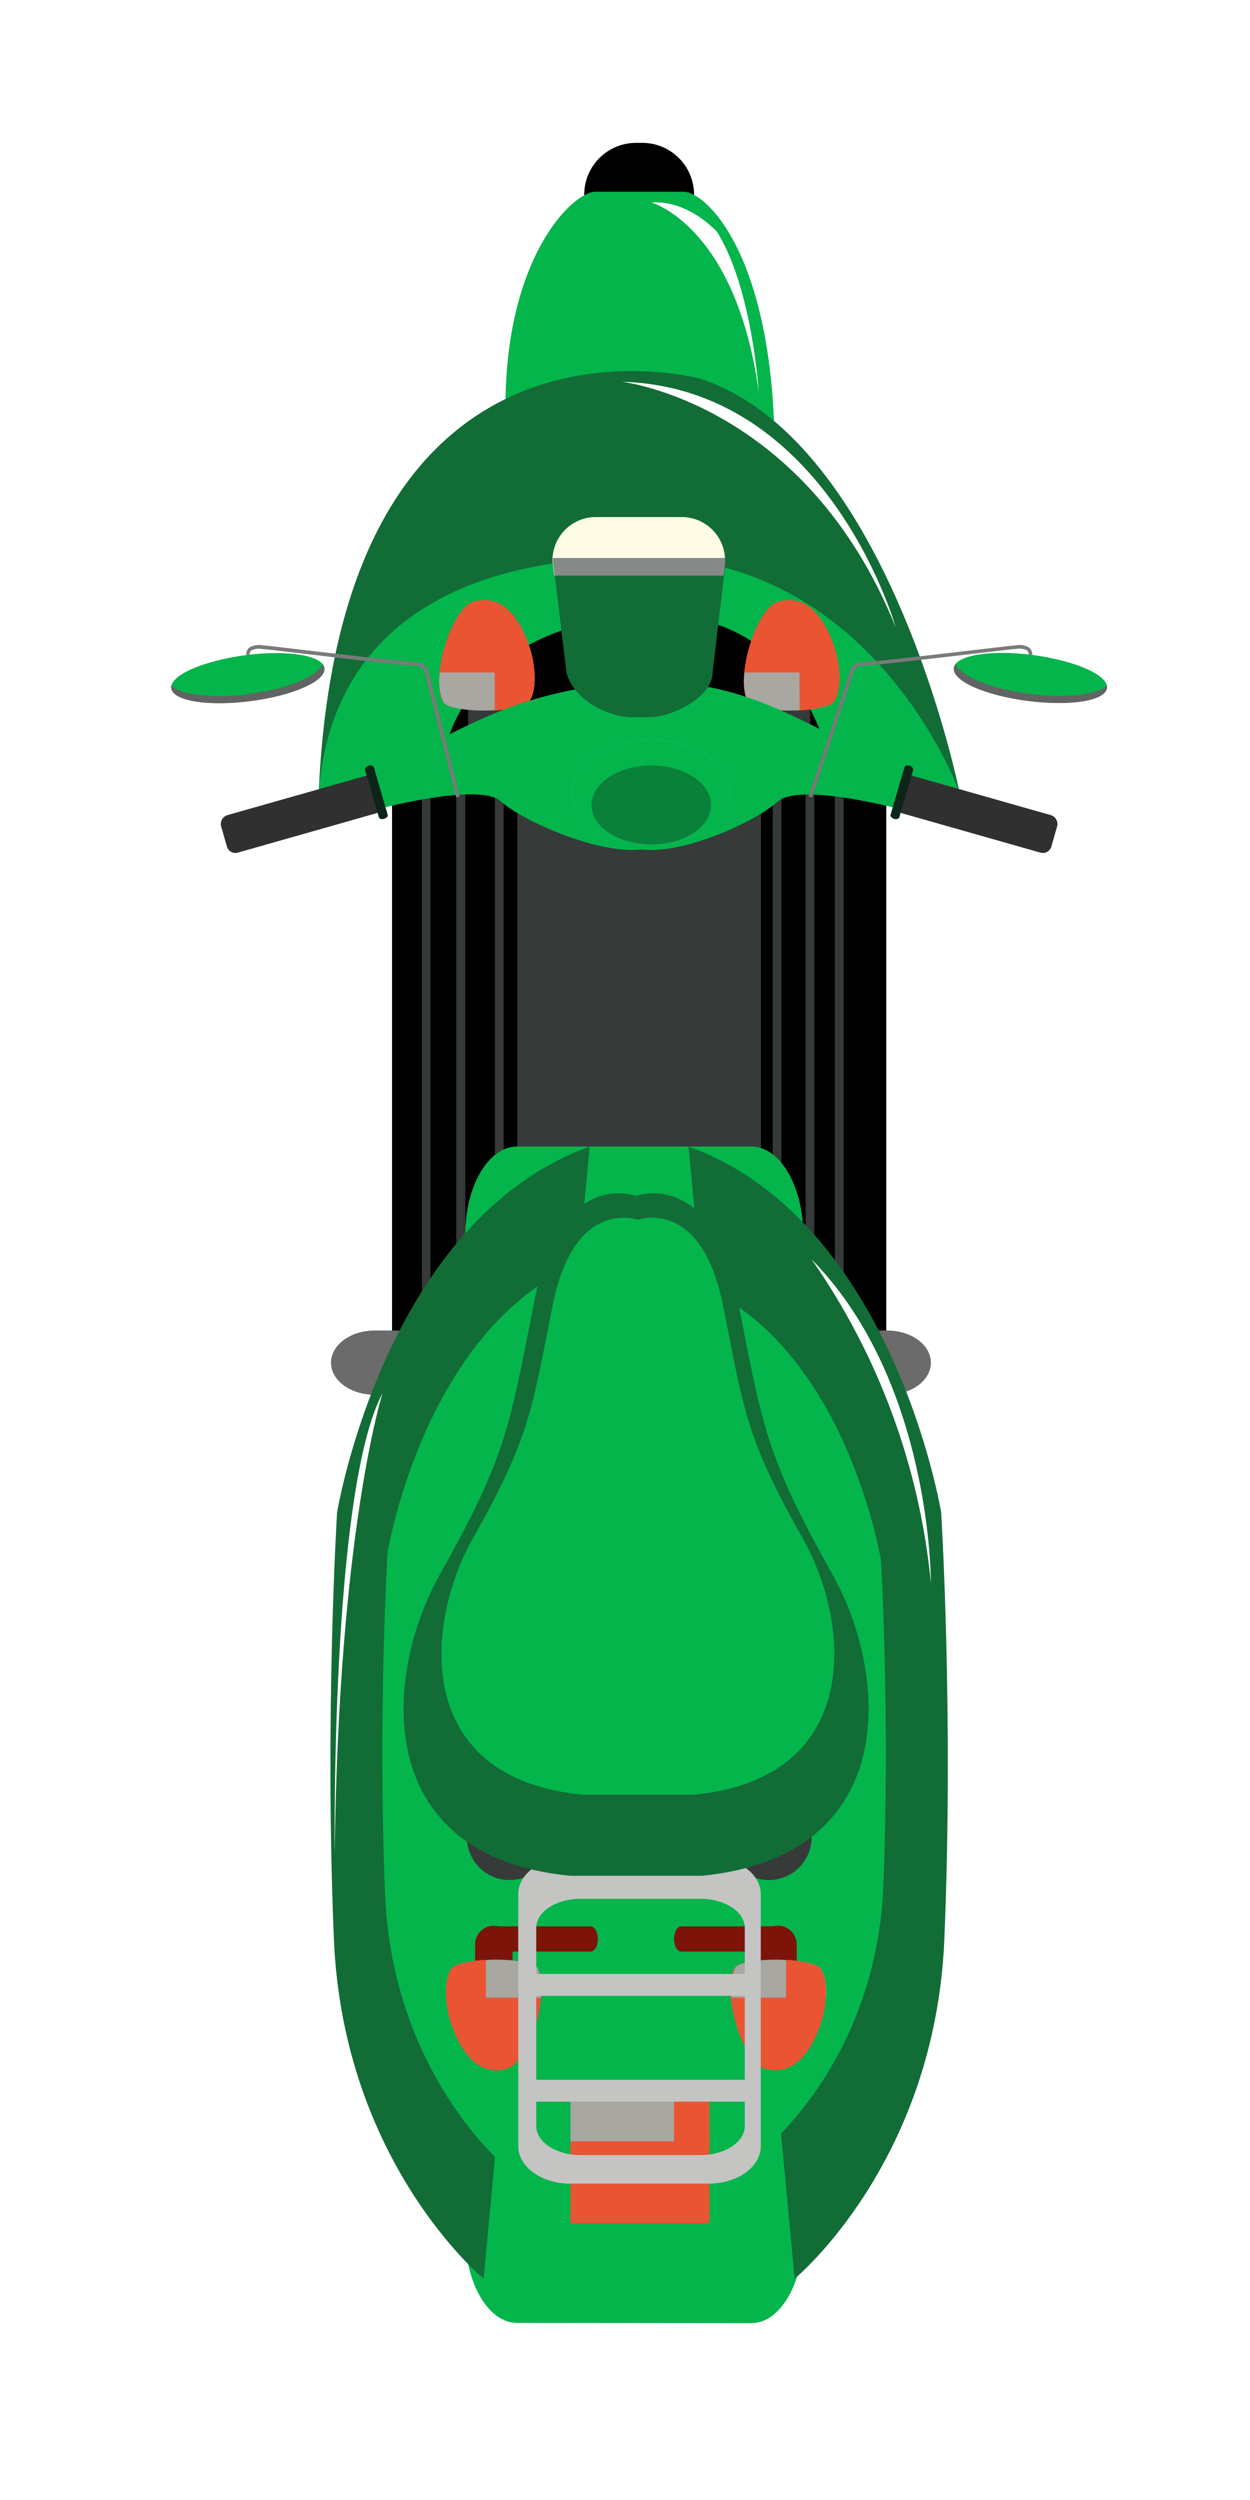 <svg width="35" height="70" viewBox="0 0 35 70" fill="none" xmlns="http://www.w3.org/2000/svg">
<g filter="url(#filter0_d_19_32427)">
<path d="M9.252 42.537C8.547 42.537 7.979 41.887 7.979 41.085L7.979 17.035C7.979 16.233 8.547 15.584 9.252 15.584L20.542 15.584C21.244 15.584 21.813 16.233 21.813 17.035L21.813 41.085C21.813 41.887 21.244 42.537 20.542 42.537L9.252 42.537Z" fill="#363B39"/>
<path d="M18.637 42.537L18.637 15.584L11.102 15.584L11.102 42.537L18.637 42.537Z" fill="black"/>
<path d="M10.858 42.537L10.858 15.584L10.028 15.584L10.028 42.537L10.858 42.537Z" fill="black"/>
<path d="M9.053 42.516C9.118 42.529 9.185 42.536 9.252 42.537L9.776 42.537L9.776 15.584L9.252 15.584C9.185 15.584 9.119 15.59 9.053 15.602L9.053 42.516Z" fill="black"/>
<path d="M8.812 15.675C8.555 15.796 8.339 15.989 8.191 16.23C8.043 16.472 7.969 16.752 7.979 17.035L7.979 41.085C7.97 41.368 8.044 41.648 8.192 41.89C8.34 42.131 8.555 42.324 8.812 42.445L8.812 15.675Z" fill="black"/>
<path d="M19.557 42.537L19.557 15.584L18.878 15.584L18.878 42.537L19.557 42.537Z" fill="black"/>
<path d="M20.377 42.537L20.377 15.584L19.8 15.584L19.8 42.537L20.377 42.537Z" fill="black"/>
<path d="M20.621 42.536C21.286 42.489 21.813 41.861 21.813 41.09L21.813 17.035C21.813 16.262 21.289 15.636 20.621 15.589L20.621 42.536Z" fill="black"/>
<path d="M12.113 42.537C11.765 42.537 11.484 41.887 11.484 41.085L11.484 17.035C11.484 16.233 11.765 15.584 12.113 15.584L17.678 15.584C18.027 15.584 18.307 16.233 18.307 17.035L18.307 41.085C18.307 41.887 18.027 42.537 17.678 42.537L12.113 42.537Z" fill="#363B39"/>
<path d="M16.434 9.329L16.434 2.452C16.434 1.65 15.784 1 14.982 1L14.809 1C14.008 1 13.358 1.65 13.358 2.452L13.358 9.329C13.358 10.131 14.008 10.781 14.809 10.781L14.982 10.781C15.784 10.781 16.434 10.131 16.434 9.329Z" fill="black"/>
<path d="M18.69 14.559L18.69 9.492C18.632 4.136 16.777 2.368 16.135 2.368L13.672 2.368C13.03 2.368 11.052 4.272 11.157 8.724L11.157 14.559L18.69 14.559Z" fill="#04B54C"/>
<path d="M23.867 19.184C23.867 19.184 21.899 9.343 16.62 7.608C16.62 7.608 6.566 4.818 5.924 19.184L23.867 19.184Z" fill="#126C36"/>
<path d="M23.867 19.184C23.867 19.184 21.899 13.705 16.62 12.741C16.62 12.741 6.566 11.184 5.924 19.184L23.867 19.184Z" fill="#04B54C"/>
<path d="M19.939 17.41C19.939 17.41 19.056 14.9 16.738 14.397C14.419 13.894 10.711 14.543 9.585 17.562L19.939 17.41Z" fill="black"/>
<path d="M19.161 15.345C19.022 15.345 18.889 15.4 18.791 15.498C18.692 15.597 18.637 15.73 18.637 15.869L18.637 17.323C18.637 17.462 18.692 17.595 18.791 17.694C18.889 17.792 19.022 17.847 19.161 17.847C19.3 17.847 19.433 17.792 19.532 17.694C19.63 17.595 19.685 17.462 19.685 17.323L19.685 15.869C19.685 15.73 19.63 15.597 19.532 15.498C19.433 15.4 19.3 15.345 19.161 15.345Z" fill="#363B39"/>
<path d="M20.422 15.353C20.422 15.353 20.021 13.501 18.8 13.841C18.16 14.019 17.573 16 17.938 16.658C18.092 16.936 19.677 16.983 20.241 16.726C20.532 16.598 20.55 15.877 20.422 15.353Z" fill="#E95433"/>
<path d="M20.241 16.726C20.448 16.632 20.516 16.239 20.503 15.83L17.849 15.83C17.804 16.11 17.839 16.396 17.948 16.658C18.092 16.936 19.677 16.983 20.241 16.726Z" fill="#A8A7A1"/>
<g style="mix-blend-mode:screen">
<path d="M19.381 13.846C20.152 14.108 20.429 15.353 20.429 15.353C20.558 15.877 20.539 16.592 20.249 16.726C19.973 16.827 19.683 16.881 19.389 16.886L19.381 13.846Z" fill="#E95433"/>
</g>
<path d="M10.63 15.345C10.491 15.345 10.358 15.4 10.26 15.498C10.161 15.597 10.106 15.73 10.106 15.869L10.106 17.323C10.106 17.462 10.161 17.595 10.26 17.694C10.358 17.792 10.491 17.847 10.63 17.847C10.769 17.847 10.902 17.792 11.001 17.694C11.099 17.595 11.154 17.462 11.154 17.323L11.154 15.869C11.154 15.73 11.099 15.597 11.001 15.498C10.902 15.4 10.769 15.345 10.63 15.345Z" fill="#363B39"/>
<path d="M11.89 15.353C11.89 15.353 11.489 13.501 10.269 13.841C9.629 14.019 9.042 16 9.407 16.658C9.561 16.936 11.146 16.983 11.707 16.726C12 16.598 12.014 15.877 11.89 15.353Z" fill="#E95433"/>
<path d="M11.707 16.726C11.917 16.632 11.985 16.239 11.969 15.83L9.315 15.83C9.269 16.11 9.304 16.397 9.414 16.658C9.561 16.936 11.146 16.983 11.707 16.726Z" fill="#A8A7A1"/>
<g style="mix-blend-mode:screen">
<path d="M10.848 13.846C11.621 14.108 11.896 15.353 11.896 15.353C12.024 15.877 12.006 16.592 11.712 16.726C11.437 16.827 11.146 16.881 10.853 16.886L10.848 13.846Z" fill="#E95433"/>
</g>
<path d="M15.037 20.774L15.236 16.11C14.05 16.109 12.87 16.29 11.739 16.647C10.242 17.111 8.61 18.093 6.844 19.005L7.457 19.687C7.457 19.687 10.41 18.88 11.023 19.438C11.636 19.996 13.848 20.97 15.037 20.774Z" fill="#04B54C"/>
<path d="M4.009 16.631C5.196 16.48 6.124 16.068 6.087 15.712C6.05 15.355 5.057 15.188 3.873 15.345C2.689 15.502 1.759 15.908 1.795 16.265C1.832 16.621 2.825 16.786 4.009 16.631Z" fill="#04B54C"/>
<path d="M4.009 16.631C2.825 16.786 1.834 16.631 1.795 16.265C1.79 16.239 1.79 16.214 1.795 16.189C2.023 16.451 2.914 16.569 3.951 16.435C5.055 16.293 5.935 15.927 6.024 15.589C6.054 15.623 6.074 15.666 6.079 15.712C6.124 16.073 5.201 16.48 4.009 16.631Z" fill="#626362"/>
<path d="M3.891 15.335C3.89 15.297 3.897 15.261 3.912 15.226C3.926 15.192 3.948 15.161 3.975 15.136C4.093 15.064 4.234 15.041 4.368 15.073C4.378 15.073 4.387 15.073 4.397 15.073C4.413 15.073 4.57 15.088 5.183 15.162C6.286 15.29 8.327 15.531 8.573 15.534C8.943 15.534 8.99 15.78 8.993 15.796L9.87 19.304L9.771 19.328L8.888 15.812C8.888 15.812 8.849 15.636 8.568 15.636C8.288 15.636 6.349 15.403 5.162 15.264C4.743 15.214 4.413 15.175 4.389 15.175C4.366 15.175 4.368 15.175 4.35 15.175C4.244 15.151 4.132 15.165 4.035 15.214C4.019 15.23 4.006 15.249 3.998 15.27C3.99 15.292 3.986 15.315 3.988 15.337L3.891 15.335Z" fill="#797A79"/>
<path d="M3.668 20.871C3.638 20.881 3.605 20.885 3.573 20.883C3.54 20.881 3.509 20.872 3.48 20.857C3.451 20.843 3.425 20.822 3.404 20.798C3.383 20.773 3.367 20.744 3.357 20.714L3.186 20.119C3.175 20.056 3.188 19.991 3.222 19.936C3.256 19.881 3.308 19.841 3.37 19.823L7.224 18.728C7.255 18.717 7.287 18.713 7.32 18.716C7.352 18.718 7.384 18.727 7.413 18.741C7.442 18.756 7.467 18.776 7.488 18.801C7.51 18.826 7.526 18.854 7.536 18.885L7.703 19.477C7.711 19.509 7.713 19.542 7.708 19.574C7.703 19.606 7.691 19.637 7.674 19.665C7.657 19.692 7.635 19.717 7.608 19.736C7.582 19.755 7.552 19.768 7.52 19.776L3.668 20.871Z" fill="#313030"/>
<path d="M7.756 19.928C7.688 19.949 7.622 19.928 7.609 19.883L7.221 18.555C7.221 18.51 7.253 18.458 7.321 18.44C7.389 18.419 7.455 18.44 7.468 18.484L7.855 19.812C7.868 19.857 7.824 19.907 7.756 19.928Z" fill="#0C2518"/>
<path d="M14.896 20.774L15.236 16.11C16.17 16.085 17.1 16.233 17.98 16.545C19.368 17.009 21.058 18.028 22.958 19.011L22.345 19.692C22.345 19.692 19.392 18.885 18.779 19.443C18.166 20.001 16.072 20.97 14.896 20.774Z" fill="#04B54C"/>
<path d="M25.782 16.626C24.595 16.474 23.665 16.063 23.704 15.707C23.744 15.35 24.734 15.183 25.919 15.34C27.103 15.497 28.033 15.903 27.996 16.26C27.96 16.616 26.967 16.781 25.782 16.626Z" fill="#04B54C"/>
<path d="M25.782 16.626C26.966 16.781 27.957 16.626 27.996 16.259C28.001 16.234 28.001 16.209 27.996 16.183C27.768 16.445 26.878 16.563 25.84 16.43C24.737 16.288 23.857 15.921 23.767 15.584C23.738 15.618 23.718 15.661 23.712 15.707C23.665 16.073 24.59 16.474 25.782 16.626Z" fill="#626362"/>
<path d="M19.641 19.299L20.807 15.783C20.807 15.783 20.854 15.534 21.223 15.534C21.459 15.534 23.511 15.29 24.614 15.162C25.224 15.091 25.379 15.073 25.4 15.073C25.409 15.073 25.419 15.073 25.429 15.073C25.563 15.041 25.704 15.064 25.822 15.136C25.849 15.161 25.87 15.192 25.885 15.226C25.899 15.261 25.906 15.297 25.905 15.335L25.803 15.335C25.805 15.312 25.802 15.289 25.794 15.268C25.785 15.246 25.773 15.227 25.756 15.212C25.659 15.162 25.548 15.148 25.442 15.172C25.423 15.172 25.408 15.172 25.4 15.172C25.392 15.172 25.049 15.212 24.629 15.261C23.448 15.4 21.472 15.633 21.223 15.633C20.974 15.633 20.906 15.799 20.906 15.806L19.738 19.328L19.641 19.299Z" fill="#797A79"/>
<path d="M26.123 20.871C26.154 20.881 26.186 20.885 26.219 20.883C26.251 20.881 26.282 20.872 26.311 20.857C26.34 20.843 26.366 20.822 26.387 20.798C26.409 20.773 26.425 20.744 26.435 20.714L26.605 20.119C26.616 20.056 26.603 19.991 26.57 19.936C26.536 19.881 26.483 19.841 26.422 19.823L22.567 18.728C22.537 18.717 22.504 18.713 22.472 18.716C22.439 18.718 22.408 18.727 22.379 18.741C22.35 18.756 22.324 18.776 22.303 18.801C22.282 18.826 22.266 18.854 22.256 18.885L22.088 19.477C22.076 19.541 22.088 19.606 22.122 19.662C22.156 19.717 22.209 19.757 22.271 19.776L26.123 20.871Z" fill="#313030"/>
<path d="M22.036 19.928C22.104 19.949 22.169 19.928 22.182 19.883L22.57 18.555C22.57 18.51 22.539 18.458 22.471 18.44C22.402 18.419 22.337 18.44 22.324 18.484L21.936 19.812C21.923 19.857 21.967 19.907 22.036 19.928Z" fill="#0C2518"/>
<path d="M15.236 20.646C14.015 20.646 13.025 19.991 13.025 19.184C13.025 18.377 14.015 17.719 15.236 17.719C16.457 17.719 17.448 18.374 17.448 19.184C17.448 19.993 16.468 20.646 15.236 20.646Z" fill="#AEAEAE"/>
<path d="M15.236 20.646C14.015 20.646 13.025 19.991 13.025 19.184C13.025 18.377 14.015 17.719 15.236 17.719C16.457 17.719 17.448 18.374 17.448 19.184C17.448 19.993 16.468 20.646 15.236 20.646Z" fill="#04B54C"/>
<path d="M15.236 20.646C14.314 20.646 13.562 20.15 13.562 19.54C13.562 18.93 14.314 18.432 15.236 18.432C16.159 18.432 16.91 18.927 16.91 19.54C16.91 20.153 16.161 20.646 15.236 20.646Z" fill="#0A813A"/>
<path d="M14.411 7.689C14.411 7.689 19.546 8.271 22.08 14.564C22.08 14.559 20.178 7.854 14.411 7.689Z" fill="white"/>
<path d="M15.236 2.669C15.236 2.669 17.61 3.316 18.247 7.99C18.247 7.99 18.063 5.056 17.073 3.486C17.073 3.497 16.3 2.601 15.236 2.669Z" fill="white"/>
<path d="M19.028 36.054C18.349 36.054 17.799 35.654 17.799 35.156C17.799 34.658 18.349 34.254 19.028 34.254L21.839 34.254C22.518 34.254 23.065 34.658 23.065 35.156C23.065 35.654 22.518 36.054 21.839 36.054L19.028 36.054Z" fill="#6A6B6A"/>
<path d="M7.494 36.054C6.815 36.054 6.268 35.654 6.268 35.156C6.268 34.658 6.815 34.254 7.494 34.254L10.305 34.254C10.984 34.254 11.531 34.658 11.531 35.156C11.531 35.654 10.984 36.054 10.305 36.054L7.494 36.054Z" fill="#6A6B6A"/>
<path d="M11.476 62.041C10.675 62.041 10.025 60.93 10.025 59.559L10.025 31.582C10.025 30.214 10.675 29.103 11.476 29.103L18.04 29.103C18.842 29.103 19.491 30.214 19.491 31.582L19.491 59.567C19.491 60.938 18.842 62.048 18.04 62.048L11.476 62.041Z" fill="#04B54C"/>
<path d="M10.541 60.804C10.541 60.804 6.611 57.571 6.349 51.298C6.087 45.026 6.438 39.348 6.438 39.348C6.438 39.348 7.78 31.168 13.512 29.103L10.541 60.804Z" fill="#126C36"/>
<path d="M19.25 60.804C19.25 60.804 23.18 57.571 23.442 51.298C23.704 45.026 23.353 39.348 23.353 39.348C23.353 39.348 22.012 31.168 16.279 29.103L19.25 60.804Z" fill="#126C36"/>
<path d="M11.133 57.647C11.133 57.647 7.989 55.058 7.782 50.035C7.575 45.013 7.853 40.464 7.853 40.464C7.853 40.464 8.927 33.914 13.515 32.261L11.133 57.647Z" fill="#04B54C"/>
<path d="M18.546 57.039C18.546 57.039 21.546 54.573 21.734 49.792C21.923 45.01 21.666 40.679 21.666 40.679C21.666 40.679 20.644 34.443 16.276 32.868L18.546 57.039Z" fill="#04B54C"/>
<path d="M10.816 48.951C10.622 48.951 10.463 48.655 10.463 48.29C10.463 47.926 10.622 47.63 10.816 47.63L18.43 47.63C18.627 47.63 18.784 47.926 18.784 48.29C18.784 48.655 18.627 48.951 18.43 48.951L10.816 48.951Z" fill="#363B39"/>
<path d="M16.075 51.644C15.962 51.644 15.873 51.487 15.873 51.29C15.873 51.096 15.962 50.937 16.075 50.937L18.899 50.937C19.009 50.937 19.101 51.096 19.101 51.29C19.101 51.487 19.009 51.644 18.899 51.644L16.075 51.644Z" fill="#7C140A"/>
<path d="M18.784 53.42C18.645 53.42 18.512 53.365 18.413 53.267C18.315 53.169 18.26 53.035 18.26 52.897L18.26 51.445C18.26 51.306 18.315 51.173 18.413 51.074C18.512 50.976 18.645 50.921 18.784 50.921C18.923 50.921 19.056 50.976 19.154 51.074C19.253 51.173 19.308 51.306 19.308 51.445L19.308 52.899C19.308 53.038 19.253 53.171 19.154 53.27C19.056 53.368 18.923 53.423 18.784 53.423L18.784 53.42Z" fill="#7C140A"/>
<path d="M20.044 53.413C20.044 53.413 19.643 55.268 18.422 54.927C17.783 54.749 17.196 52.766 17.56 52.11C17.715 51.83 19.3 51.785 19.863 52.04C20.154 52.173 20.173 52.889 20.044 53.413Z" fill="#E95433"/>
<path d="M19.874 52.04C20.081 52.137 20.149 52.53 20.136 52.936L17.482 52.936C17.437 52.657 17.472 52.371 17.581 52.11C17.715 51.83 19.3 51.785 19.874 52.04Z" fill="#A8A7A1"/>
<g style="mix-blend-mode:screen">
<path d="M19.004 54.919C19.774 54.657 20.052 53.413 20.052 53.413C20.18 52.889 20.162 52.173 19.871 52.04C19.596 51.939 19.305 51.885 19.012 51.88L19.004 54.919Z" fill="#E95433"/>
</g>
<path d="M13.536 51.644C13.648 51.644 13.74 51.487 13.74 51.29C13.74 51.096 13.648 50.937 13.536 50.937L10.703 50.937C10.591 50.937 10.499 51.096 10.499 51.29C10.499 51.487 10.591 51.644 10.703 51.644L13.536 51.644Z" fill="#7C140A"/>
<path d="M10.827 53.42C10.966 53.42 11.099 53.365 11.197 53.267C11.296 53.169 11.351 53.035 11.351 52.897L11.351 51.445C11.351 51.306 11.296 51.173 11.197 51.074C11.099 50.976 10.966 50.921 10.827 50.921C10.688 50.921 10.554 50.976 10.456 51.074C10.358 51.173 10.303 51.306 10.303 51.445L10.303 52.899C10.303 53.038 10.358 53.171 10.456 53.27C10.554 53.368 10.688 53.423 10.827 53.423L10.827 53.42Z" fill="#7C140A"/>
<path d="M9.566 53.413C9.566 53.413 9.97 55.268 11.191 54.927C11.828 54.749 12.417 52.766 12.053 52.11C11.896 51.83 10.31 51.785 9.75 52.04C9.459 52.173 9.441 52.889 9.566 53.413Z" fill="#E95433"/>
<path d="M9.75 52.04C9.54 52.137 9.472 52.53 9.488 52.936L12.15 52.936C12.195 52.657 12.161 52.371 12.053 52.11C11.896 51.83 10.31 51.785 9.75 52.04Z" fill="#A8A7A1"/>
<g style="mix-blend-mode:screen">
<path d="M10.609 54.919C9.839 54.657 9.561 53.413 9.561 53.413C9.435 52.889 9.454 52.173 9.745 52.04C10.02 51.939 10.311 51.885 10.604 51.88L10.609 54.919Z" fill="#E95433"/>
</g>
<path d="M18.527 49.642C18.29 49.642 18.059 49.572 17.862 49.441C17.665 49.309 17.512 49.122 17.421 48.903C17.33 48.684 17.307 48.444 17.353 48.211C17.399 47.979 17.513 47.766 17.68 47.598C17.848 47.431 18.061 47.317 18.294 47.271C18.526 47.224 18.767 47.248 18.985 47.339C19.204 47.429 19.391 47.583 19.523 47.78C19.654 47.977 19.725 48.208 19.725 48.445C19.725 48.763 19.599 49.067 19.374 49.292C19.149 49.516 18.845 49.642 18.527 49.642Z" fill="#363B39"/>
<path d="M11.269 49.642C11.033 49.642 10.801 49.572 10.604 49.441C10.407 49.309 10.254 49.122 10.163 48.903C10.072 48.684 10.049 48.444 10.095 48.211C10.141 47.979 10.255 47.766 10.423 47.598C10.59 47.431 10.803 47.317 11.036 47.271C11.268 47.224 11.509 47.248 11.728 47.339C11.946 47.429 12.133 47.583 12.265 47.78C12.397 47.977 12.467 48.208 12.467 48.445C12.467 48.763 12.341 49.067 12.116 49.292C11.892 49.516 11.587 49.642 11.269 49.642Z" fill="#363B39"/>
<path d="M16.863 59.25L16.863 55.438L12.973 55.438L12.973 59.25L16.863 59.25Z" fill="#E95433"/>
<path d="M16.863 56.958L16.863 55.438L12.973 55.438L12.973 56.958L16.863 56.958Z" fill="#A8A7A1"/>
<g style="mix-blend-mode:screen">
<path d="M16.863 59.25L16.863 55.438L15.873 55.438L15.873 59.25L16.863 59.25Z" fill="#E95433"/>
</g>
<path d="M18.302 57.094L18.302 50.038C18.302 49.464 17.652 48.99 16.85 48.99L12.959 48.99C12.173 48.99 11.51 49.456 11.51 50.038L11.51 57.094C11.51 57.667 12.16 58.142 12.959 58.142L16.861 58.142C17.663 58.134 18.302 57.668 18.302 57.094ZM13.258 57.343C12.572 57.343 12.014 56.978 12.014 56.525L12.014 50.984C12.014 50.53 12.572 50.166 13.258 50.166L16.609 50.166C17.298 50.166 17.854 50.53 17.854 50.984L17.854 56.525C17.854 56.978 17.298 57.343 16.609 57.343L13.258 57.343Z" fill="#C4C4C3"/>
<path d="M11.828 52.883C11.746 52.883 11.668 52.851 11.611 52.794C11.553 52.736 11.521 52.658 11.521 52.577C11.521 52.495 11.553 52.418 11.611 52.36C11.668 52.303 11.746 52.27 11.828 52.27L17.869 52.27C17.91 52.27 17.95 52.278 17.988 52.293C18.025 52.308 18.059 52.331 18.088 52.359C18.117 52.388 18.14 52.422 18.155 52.459C18.171 52.496 18.179 52.536 18.179 52.577C18.178 52.658 18.145 52.736 18.087 52.794C18.029 52.851 17.951 52.883 17.869 52.883L11.828 52.883Z" fill="#C4C4C3"/>
<path d="M11.828 55.847C11.746 55.847 11.668 55.815 11.611 55.757C11.553 55.7 11.521 55.621 11.521 55.54C11.521 55.459 11.553 55.381 11.611 55.323C11.668 55.266 11.746 55.234 11.828 55.234L17.869 55.234C17.91 55.233 17.95 55.241 17.988 55.256C18.025 55.272 18.059 55.294 18.088 55.322C18.117 55.351 18.14 55.385 18.155 55.422C18.171 55.46 18.179 55.5 18.179 55.54C18.179 55.581 18.171 55.621 18.155 55.658C18.14 55.696 18.117 55.729 18.088 55.758C18.059 55.786 18.025 55.809 17.988 55.824C17.95 55.839 17.91 55.847 17.869 55.847L11.828 55.847Z" fill="#C4C4C3"/>
<path d="M20.309 41.082C18.401 37.692 18.354 36.911 17.636 33.306C16.918 29.701 14.817 30.484 14.817 30.484L14.817 30.62L14.804 30.484C14.804 30.484 12.708 29.698 11.985 33.316C11.262 36.935 11.22 37.702 9.312 41.093C7.753 43.87 7.342 48.969 12.962 49.522L16.659 49.522C22.279 48.958 21.868 43.86 20.309 41.082Z" fill="#126C36"/>
<path d="M19.502 40.124C17.89 37.257 17.851 36.597 17.243 33.547C16.635 30.497 14.859 31.155 14.859 31.155C14.859 31.155 13.08 30.5 12.475 33.547C11.87 36.594 11.828 37.257 10.214 40.124C8.903 42.482 8.547 46.784 13.3 47.25L16.444 47.25C21.168 46.784 20.822 42.471 19.502 40.124Z" fill="#04B54C"/>
<path d="M19.724 32.261C21.598 34.945 22.748 38.066 23.065 41.324C23.065 41.324 23.094 35.685 19.724 32.261Z" fill="white"/>
<path d="M7.711 36.01C7.711 36.01 6.475 39.883 6.372 48.925C6.372 48.925 6.249 38.758 7.711 36.01Z" fill="white"/>
<path d="M14.694 17.082C14.041 17.082 13.054 16.603 12.86 15.83L12.488 12.722C12.484 12.563 12.511 12.404 12.568 12.256C12.625 12.107 12.711 11.971 12.821 11.855C12.931 11.74 13.062 11.647 13.208 11.582C13.353 11.517 13.51 11.482 13.669 11.478L16.138 11.478C16.297 11.482 16.454 11.517 16.599 11.582C16.745 11.647 16.877 11.74 16.986 11.855C17.096 11.971 17.182 12.107 17.239 12.256C17.296 12.404 17.323 12.563 17.319 12.722L16.953 15.83C16.953 16.516 15.826 17.082 15.173 17.082L14.694 17.082Z" fill="#126C36"/>
<path d="M17.254 13.115L17.301 12.722C17.305 12.563 17.278 12.404 17.221 12.256C17.164 12.107 17.078 11.971 16.968 11.855C16.858 11.74 16.727 11.647 16.581 11.582C16.436 11.517 16.279 11.482 16.119 11.478L13.651 11.478C13.492 11.482 13.335 11.517 13.189 11.582C13.044 11.647 12.912 11.74 12.802 11.855C12.693 11.971 12.607 12.107 12.55 12.256C12.493 12.404 12.465 12.563 12.47 12.722L12.517 13.115L17.254 13.115Z" fill="#FFFCE6"/>
<path d="M17.254 13.115L17.301 12.722L17.301 12.623L12.48 12.623L12.48 12.722L12.527 13.115L17.254 13.115Z" fill="#878888"/>
</g>
<defs>
<filter id="filter0_d_19_32427" x="0.791" y="0" width="34.209" height="69.049" filterUnits="userSpaceOnUse" color-interpolation-filters="sRGB">
<feFlood flood-opacity="0" result="BackgroundImageFix"/>
<feColorMatrix in="SourceAlpha" type="matrix" values="0 0 0 0 0 0 0 0 0 0 0 0 0 0 0 0 0 0 127 0" result="hardAlpha"/>
<feOffset dx="3" dy="3"/>
<feGaussianBlur stdDeviation="2"/>
<feComposite in2="hardAlpha" operator="out"/>
<feColorMatrix type="matrix" values="0 0 0 0 0 0 0 0 0 0 0 0 0 0 0 0 0 0 0.25 0"/>
<feBlend mode="normal" in2="BackgroundImageFix" result="effect1_dropShadow_19_32427"/>
<feBlend mode="normal" in="SourceGraphic" in2="effect1_dropShadow_19_32427" result="shape"/>
</filter>
</defs>
</svg>
